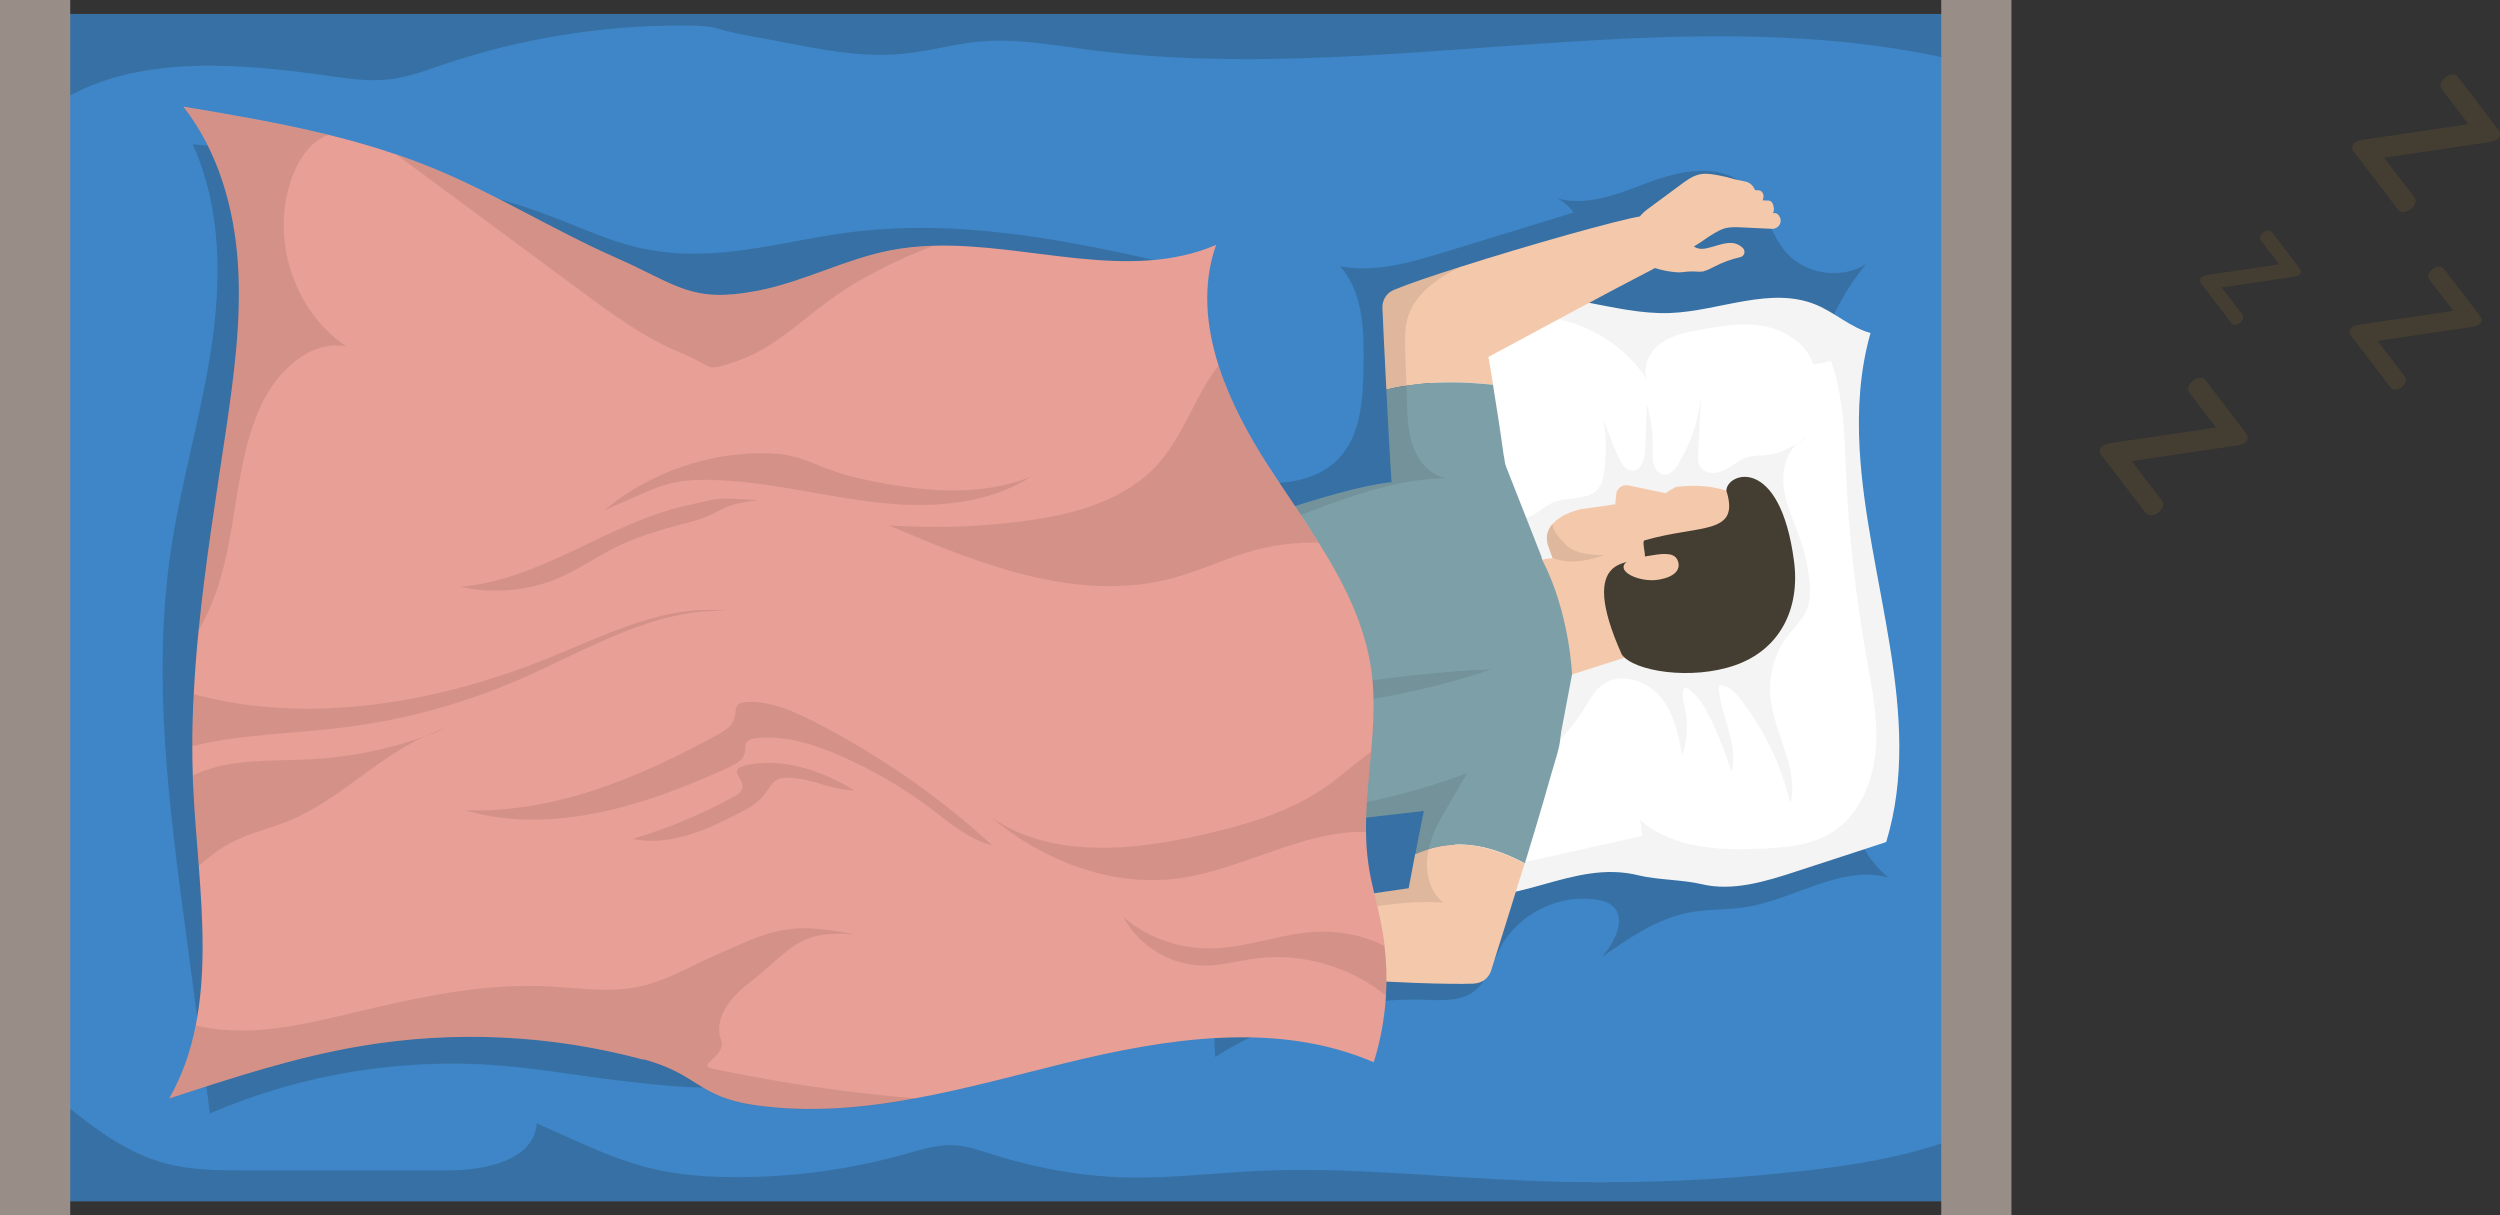 <?xml version="1.0" encoding="UTF-8"?>
<svg id="_圖層_2" data-name="圖層 2" xmlns="http://www.w3.org/2000/svg" viewBox="0 0 203.97 99.15">
  <rect x="0" y="0" width="203.97" height="99.15" fill="#333333" stroke="none"/>
  <defs>
    <style>
      .cls-1 {
        opacity: .2;
      }

      .cls-1, .cls-2, .cls-3 {
        fill: #1d1d1b;
        isolation: isolate;
      }

      .cls-2 {
        opacity: .1;
      }

      .cls-3 {
        opacity: .05;
      }

      .cls-4 {
        fill: #f4c9ab;
      }

      .cls-5 {
        fill: #7da0a8;
      }

      .cls-6 {
        fill: #988e87;
      }

      .cls-7 {
        fill: #fff;
      }

      .cls-8 {
        fill: #e89f95;
      }

      .cls-9 {
        fill: #3e86c7;
      }

      .cls-10 {
        fill: #443d32;
      }
    </style>
  </defs>
  <g id="_圖層_1-2" data-name="圖層 1">
    <g>
      <rect class="cls-9" x="4.59" y="1.14" width="154.17" height="96.87"/>
      <path class="cls-1" d="M4.24,89.24c.11.1.23.18.34.28.38.31.76.63,1.15.94,2.37,1.92,4.89,3.7,7.82,4.47,2.09.55,4.27.56,6.44.56h16.62c3.01,0,6.98-.84,7.18-3.84,6.53,2.91,9.15,4.39,16.3,4.39,4.63,0,9.26-.62,13.72-1.87,1.33-.37,2.68-.81,4.07-.73,1.05.06,2.07.42,3.07.74,3.58,1.13,7.31,1.81,11.06,1.89,3.5.07,7-.36,10.5-.53,7.42-.36,14.84.51,22.26.8,1.96.08,3.92.12,5.88.12,5.59,0,11.19-.32,16.74-.96,3.71-.43,7.46-1.02,10.99-2.21.13-.04.25-.08.37-.13,1.13-.39,2.24-.85,3.32-1.39.73.63.7,1.76.52,2.71-.3,1.63-.87,3.2-1.67,4.65h-2.54v-1.14H5.73v1.14h-1.61c.04-3.3.08-6.61.12-9.91Z"/>
      <path class="cls-1" d="M158.38,1.14V0h3.39c.07,1.84.14,3.68.21,5.53-1.07-.3-2.14-.56-3.22-.79-.13-.03-.24-.05-.37-.08-22.54-4.8-46.44,2.4-69.48-.59-3.01-.39-6.04-.96-9.07-.67-2.07.19-4.09.79-6.16.99-4.16.41-8.3-.73-12.42-1.44-3.37-.58-2.25-.87-5.67-.87-6.57,0-13.15,1.07-19.38,3.17-1.44.5-2.89,1.04-4.41,1.22-1.64.2-3.3-.04-4.93-.27-7.09-1.02-15.08-1.7-21.13,1.58-.39.22-.77.44-1.15.7-.7.46-1.37.98-2.01,1.57.04-3.35.09-6.69.13-10.04h3.02v1.14h152.65Z"/>
      <rect class="cls-6" x="-46.71" y="46.71" width="99.15" height="5.73" transform="translate(52.44 46.71) rotate(90)"/>
      <rect class="cls-6" x="111.67" y="46.71" width="99.15" height="5.73" transform="translate(210.82 -111.67) rotate(90)"/>
      <path class="cls-1" d="M69.19,18.97c-3.73.49-7.4,1.49-11.16,1.69-7.33.39-9.88-2.28-16.94-4.31-8.27-2.38-16.79-3.91-25.37-4.57,2.36,5.15,2.36,11.08,1.51,16.68-.85,5.6-2.51,11.05-3.32,16.66-1.48,10.24-.12,20.66,1.25,30.91.66,4.94,1.31,9.87,1.97,14.81,7.44-3.21,15.67-4.56,23.75-3.9,2.65.22,5.28.65,7.92,1,8.65,1.14,13.1,1.37,21.39-1.36,7.08-2.32,13.41-6.71,20.64-8.52,4.97-1.24,10.25-1.2,15.2.11-1.51-2.92-1.81-6.29-2.16-9.55-1.35-12.29-4-24.43-7.9-36.16-1.19-3.58-2.37-7.91.04-10.81-8.79-2.06-17.85-3.86-26.81-2.68Z"/>
      <path class="cls-1" d="M150.16,58.55c-.02-5.65-.08-11.33-.93-16.92-.59-3.87-1.55-7.78-.95-11.64.48-3.11,1.98-6.01,3.97-8.44-2.02,1.27-4.92.85-6.5-.93-1.47-1.65-1.79-4.16-3.48-5.58-2.03-1.72-5.09-1.14-7.59-.22-2.49.92-5.16,2.11-7.7,1.34.56.26,1.05.67,1.4,1.18-3.5,1.07-7,2.15-10.49,3.22-2.78.85-5.69,1.71-8.55,1.17,1.91,2.14,1.96,5.3,1.91,8.16-.05,2.67-.2,5.61-2.05,7.54-1.93,2.01-5.07,2.22-7.82,1.82-2.76-.41-5.5-1.29-8.26-.99,1.15.59,1.49,2.05,1.69,3.33,2.33,14.78,3.78,29.69,4.33,44.64,5.08-3.21,11.13-4.85,17.14-4.66,1.32.04,2.74.14,3.84-.59,1.24-.83,1.63-2.44,2.34-3.75,1.49-2.74,4.83-4.35,7.9-3.81.41.07.83.19,1.15.45,1.26,1.01.24,3-.82,4.22,2.2-1.55,4.49-3.14,7.14-3.64,1.53-.29,3.11-.2,4.65-.45,3.94-.63,7.71-3.45,11.57-2.41-3.61-3.01-3.87-8.35-3.88-13.04Z"/>
      <g>
        <path class="cls-7" d="M146.54,71.1c2.45-.79,4.9-1.6,7.35-2.4,3.14-10.31-1.57-21.39-2.17-32.08-.17-3.19.01-6.35.89-9.45-1.61-.44-2.89-1.66-4.43-2.3-3.73-1.55-7.9.52-11.94.67-4.62.17-9.27-2.22-13.74-1.03-1.99.53-2.86.42-5.9.5.4,4.01.01,7.37-.52,11.06-.1.7-.19,1.4-.25,2.11-.59,5.83-.13,11.77,1.37,17.44.75,2.86.68,5.13,1.12,8.06.06.41.12.82.17,1.22.31,2.45.36,4.81-.36,7.9,5.43,1.52,10.1-2.75,15.57-1.38,1.43.36,3.67.36,5.1.71,2.56.62,5.23-.21,7.75-1.03Z"/>
        <path class="cls-3" d="M133.69,71.42c1.43.36,3.67.36,5.1.71,2.56.62,5.23-.21,7.74-1.03,2.45-.79,4.9-1.6,7.35-2.4,3.14-10.31-1.57-21.39-2.17-32.08-.17-3.19.01-6.35.89-9.45-1.61-.44-2.89-1.66-4.43-2.3-3.73-1.55-7.9.52-11.94.67-4.62.17-9.27-2.22-13.74-1.03-1.99.53-2.86.42-5.9.5.4,4.01.01,7.37-.52,11.06-.1.7-.19,1.4-.25,2.11-.59,5.83-.13,11.77,1.37,17.44.75,2.86.68,5.13,1.12,8.06.06.41.12.82.17,1.22.31,2.45.36,4.81-.36,7.9,5.43,1.52,10.11-2.75,15.58-1.38ZM119.53,64.78c.29-1.66.31-3.38.14-5.05-.08-.73-.19-1.46-.32-2.18.21-.28.46-.53.72-.76-1.3-9.04-1.22-17.49.28-26.63-.32-.04-.64-.07-.96-.06.37-1.15.56-2.31.3-3.49-.02-.09-.04-.19-.07-.27,1.57-.04,3.11-.45,4.68-.53,3.95-.21,7.93,1.83,10.07,5.15-.39-1.06.22-2.29,1.13-2.95.91-.66,2.06-.9,3.18-1.1,1.75-.32,3.54-.62,5.29-.28,1.74.34,3.44,1.44,3.99,3.13.48-.1.94-.21,1.42-.31.84,2.3,1.04,4.76,1.15,7.22.03.67.06,1.34.09,2.01.22,4.97.78,9.93,1.64,14.82.45,2.58,1,5.18.77,7.79-.24,2.6-1.38,5.27-3.61,6.65-1.65,1.02-3.67,1.21-5.6,1.3-3.51.17-7.37-.02-10.01-2.34.06.43.12.86.19,1.3-4.49,1-8.97,2-13.46,3,.32-2.17-.05-4.43-.99-6.42Z"/>
        <path class="cls-3" d="M147.41,35.69c-1.45.59-2.06,2.38-1.9,3.94.16,1.55.9,2.98,1.4,4.46.33.97.56,1.97.69,2.99.12.95.15,1.96-.27,2.83-.33.71-.93,1.26-1.41,1.88-1.08,1.38-1.62,3.17-1.49,4.91.22,3.04,2.37,5.92,1.65,8.88-.72-3.08-2.11-6-4.05-8.51-.45-.59-1.06-1.21-1.8-1.15.05,2.4,1.66,4.73,1.05,7.06-.46-1.44-1.01-2.84-1.66-4.21-.5-1.06-1.11-2.15-2.13-2.71-.35.48-.15,1.14-.02,1.72.29,1.26.21,2.61-.23,3.83-.3-1.73-.7-3.54-1.87-4.86-1.16-1.32-3.33-1.92-4.71-.82-.53.42-.88,1.03-1.23,1.61-1.27,2.05-2.92,3.95-5.11,4.96.22-4.2-.33-8.39-.88-12.56-.5-3.84-1.01-7.69-1.93-11.45.47.83.94,1.66,1.42,2.49.32.56.74,1.19,1.38,1.23.29.02.58-.09.84-.24.55-.3,1.01-.75,1.59-.99,1.19-.49,2.78-.1,3.62-1.07.36-.42.47-1,.54-1.56.17-1.4.14-2.82-.08-4.22.35,1.09.77,2.16,1.24,3.21.23.51.59,1.08,1.15,1.07.73-.02.98-.98,1.01-1.71.05-1.24.1-2.48.15-3.72.35,1.22.51,2.49.48,3.76,0,.41-.04.83.09,1.22.13.39.46.74.87.76.49.02.86-.44,1.11-.86,1.05-1.72,1.7-3.68,1.88-5.69-.08,1.6-.17,3.19-.25,4.79-.02.39-.03.81.18,1.14.38.6,1.29.58,1.94.27.64-.31,1.18-.84,1.86-1.05.56-.18,1.18-.13,1.76-.21,1.13-.16,2.14-.79,3.1-1.41Z"/>
      </g>
      <g>
        <path class="cls-4" d="M139.03,22.13c-.36.08-.73,0-1.1.02-.34,0-.68.08-1.03.07-.83-.04-2.27-.33-2.91-.87-.89-.75-1.15-1.96-.46-3.29.2-.39.51-.71.86-.97.92-.68,1.84-1.36,2.76-2.04.46-.34.95-.7,1.51-.82.51-.11,1.05-.02,1.56.08,1,.18.95.27,1.94.45.2.04.4.07.57.18.21.13.37.34.46.57.04,0,.08.01.13.01.11,0,.22,0,.32.05.12.06.2.19.23.32.03.13,0,.27-.04.41,0,.01,0,.03-.01.04.11.02.22.02.32.02.09,0,.18,0,.26.02.13.05.21.18.26.31.04.12.07.25.07.38,0,.11-.02.23-.09.31.22,0,.41-.01.58.35.21.45-.14.96-.64.94-.84-.04-1.67-.08-2.51-.12-.46-.02-.94-.04-1.38.09-.28.08-.53.23-.79.37-.61.34-1.09.76-1.7,1.1.47.32.95.18,1.5.03.54-.15,1.09-.36,1.65-.31.33.03.67.2.88.45.21.24.07.63-.24.7-.76.17-1.5.44-2.19.81-.26.13-.51.27-.79.33Z"/>
        <path class="cls-4" d="M121.81,31.39c-2.31-.25-4.65-.3-7.05.08-.55.07-1.1.18-1.65.31-.14-2.69-.26-5.28-.32-6.66-.02-.64.34-1.23.94-1.47,1.17-.49,3.16-1.16,5.43-1.88,5.54-1.77,12.83-3.82,14.64-4.11.02,0,.04,0,.07,0l1.4,4.09c-.08.04-.17.09-.26.13-3.86,1.99-9.06,4.82-13.57,7.24.1.56.24,1.39.38,2.29Z"/>
        <path class="cls-5" d="M116.66,48.89l-.02-.02c-.34-.17-.64-.4-.93-.73-1-1.11-1.74-2.83-1.87-4.37,0-.03-.02-.05-.01-.08-.09-1.37-.18-2.75-.28-4.11,0-.08-.01-.14-.01-.22-.13-1.69-.28-4.68-.43-7.58.55-.13,1.1-.24,1.65-.31,2.4-.38,4.74-.32,7.05-.08.3,1.85.65,4.1.84,5.53.03.17.05.35.09.52.02.18.05.35.09.52.19,1.22.41,2.34.49,3.48.04.5.05,1.01,0,1.53-.14,2.06-1.28,3.91-2.84,5.17-1.22.98-2.62,1.32-3.82.73Z"/>
        <path class="cls-5" d="M116.57,69.28c-.37.11-.73.25-1.1.41.22-1.16.47-2.43.7-3.52.11-.54.22-1.04.31-1.46.04-.17.08-.35.11-.53,0-.01,0-.02,0-.03.29-1.39.46-2.68.83-3.93.14-.48.31-.97.52-1.44.77-1.71,2.25-2.99,3.94-3.67.17-.09.33-.15.51-.21,1.48-.5,2.91-.35,3.83.62l.02.03c.25.27.45.6.62,1,.39.97.56,2.2.48,3.35,0,.01,0,.02-.01.04-.03.48-.1.94-.23,1.36,0,.04,0,.05-.01.07-.41,1.39-.82,2.78-1.21,4.17-.33,1.16-.88,2.96-1.47,4.9-2.55-1.36-5.09-2-7.84-1.17Z"/>
        <path class="cls-4" d="M120.3,80.25c-4.38.18-18.62-.79-20.97-1.28l.02-1.04.06-3.28c4.35-.54,10.34-1.44,15.52-2.18.12-.67.31-1.67.53-2.78.37-.16.74-.3,1.1-.41,2.74-.83,5.28-.19,7.83,1.17-1.02,3.3-2.19,7.02-2.73,8.73-.19.61-.73,1.04-1.38,1.06Z"/>
        <polygon class="cls-4" points="129.05 46.5 127.17 46.97 126.65 45.49 126.27 44.39 127.54 44.19 128.66 44.01 128.82 45.03 128.93 45.77 128.93 45.78 129.05 46.5"/>
        <path class="cls-4" d="M127.94,55.13l9.07-2.9c-.92-3.28-2.08-7.7-2.15-8.51,0,0-5.63,1.42-8.1,1.81-6.51.48-6.45,8.76,1.17,9.59Z"/>
        <path class="cls-4" d="M139.94,53.72c-1.69.22-2.36.34-4.01-.04-1.21-.27-2.7-6.68-3.04-7.88-1.69.19-2.99.14-3.96-.03-.02,0-.05,0-.06-.01-1.68-.3-2.4-.96-2.6-1.38-.17-.68.02-1.22.41-1.64.58-.67,1.6-1.05,2.37-1.21,0,0,2.22-.3,2.73-.39l.08-.77c.02-.51.5-.87,1-.77l3.03.64s.38-.27.85-.51c5.14-.64,7.89,2.14,8.58,5.43.45,2.85,2.24,7.08-5.4,8.56Z"/>
        <path class="cls-10" d="M132.32,53.4c-3.78-8.43.93-7.4,1.8-7.77.28-.08-.21-1.46.05-1.54,4.53-1.32,7.83-.39,6.68-4.06.02-1.46,4.37-2.98,5.52,5.75.51,3.86-1.12,7.2-4.79,8.49-3.58,1.26-8.3.5-9.26-.87Z"/>
        <path class="cls-4" d="M135.28,47.3c-1.2.19-2.71-.36-2.81-.96-.09-.6.91-.81,2.11-1,.8-.13,1.89-.34,2.24.27.31.54.22,1.41-1.54,1.69Z"/>
        <path class="cls-5" d="M123.09,64.6c-.16.06-.33.11-.51.15l-.06.02-4.38,1.01-1.38.31-.21.03-.39.04-18.57,2.15-7.15-22.39c9.21-2.29,17.87-6,23.1-6.58.42-.04,1.96-.33,3.66-.63,2.57-.45,5.52-.95,5.63-.76l2.93,7.45.04.17.02.09c2.25,4.34,2.44,9.36,2.44,9.36l-.92,4.87s0,.02-.01.04c-.5,2.2-2.13,3.96-4.24,4.66Z"/>
        <path class="cls-2" d="M94.36,58.24c8.71.42,19.8-.99,27.3-3.63-7.92.25-18.82,2.41-27.46,3.13l.16.51Z"/>
        <path class="cls-2" d="M130.89,45.28c-.53.2-1.23.41-1.96.49-.01,0-.04,0-.06,0-.7.09-1.44.04-2.1-.22-.04-.01-.08-.03-.12-.05l-.39-1.1c-.17-.68.02-1.22.41-1.64,0,.13.04.27.09.39.14.36.4.65.66.93.03.04.07.08.1.12.13.14.26.27.4.39.26.21.56.36.88.45.65.21,1.38.24,2.07.25Z"/>
        <path class="cls-2" d="M90.44,45.94c9.21-2.29,17.87-6,23.1-6.58-.13-1.69-.28-4.68-.43-7.58-.14-2.69-.26-5.28-.32-6.66-.02-.64.34-1.23.94-1.47,1.17-.49,3.16-1.16,5.43-1.88-1.92.95-3.77,2.22-4.33,4.23-.24.84-.2,1.73-.18,2.61.03.95.07,1.91.1,2.86.02.45.03.91.04,1.36.05,1.25.09,2.54.55,3.73.35.89.99,1.72,1.84,2.17.26.13.53.23.82.29-1.52.02-3.01.23-4.47.57-2.35.53-4.63,1.38-6.89,2.23-3.24,1.24-6.52,2.54-9.23,4.7-2.19,1.74-3.99,4.16-4.62,6.85l-2.37-7.43Z"/>
        <path class="cls-2" d="M102.07,76.38c-.96.41-1.89.92-2.72,1.54l.06-3.28c4.35-.54,10.34-1.44,15.52-2.18.12-.67.31-1.67.53-2.78.22-1.16.47-2.43.7-3.52l-18.57,2.15-.69-2.16c.21.13.43.23.67.31.57.18,1.17.2,1.77.2,5.84.05,11.67-.81,17.24-2.53,1.05-.32,2.11-.67,3.14-1.06-.48.81-.95,1.61-1.42,2.4-.06.1-.11.19-.17.3-.65,1.11-1.3,2.25-1.56,3.5-.03.1-.05.2-.07.3-.26,1.47.09,3.15,1.26,4.08-3.11-.22-6.22.37-9.28.98-2.17.44-4.36.87-6.41,1.74Z"/>
      </g>
      <path class="cls-8" d="M52.47,86.45c-7.48-2.02-15.41-2.4-23.06-1.1-5.32.9-10.47,2.59-15.6,4.27,1.07-1.89,1.75-3.89,2.16-5.96.82-4.14.59-8.57.25-12.99h0c-.17-2.19-.36-4.37-.46-6.52-.02-.3-.03-.59-.03-.88-.03-.81-.04-1.61-.04-2.41,0-1.42.04-2.82.12-4.23.08-1.72.22-3.44.39-5.16.53-5.41,1.41-10.82,2.21-16.2.67-4.55,1.3-9.14,1-13.73-.3-4.59-1.62-9.22-4.46-12.84,3.96.66,7.95,1.34,11.85,2.3,1.88.46,3.74.99,5.58,1.62.99.33,1.96.7,2.92,1.09,5.13,2.1,9.85,5.07,14.92,7.3,5.06,2.24,6.16,3.76,11.59,2.71,3.71-.71,7.13-2.58,10.85-3.3,1.15-.22,2.31-.34,3.49-.37,7.77-.23,15.93,2.99,23.07-.07-1.13,3.21-.84,6.58.2,9.84.91,2.84,2.39,5.6,3.99,8.09,1.36,2.1,2.83,4.19,4.16,6.34,2.07,3.3,3.82,6.73,4.33,10.55.29,2.16.16,4.33-.03,6.52-.19,2.18-.45,4.36-.42,6.54.01.9.07,1.79.2,2.68.24,1.69.76,3.33,1.07,5.01.1.53.19,1.06.24,1.6h0c.16,1.35.2,2.7.12,4.05-.11,1.86-.44,3.7-1,5.47-7.86-3.4-16.91-1.96-25.23.08-3.98.98-8.02,2.09-12.07,2.84,0,0,0,0-.01,0-4.39.82-8.79,1.21-13.21.57-4.67-.68-4.54-2.51-9.09-3.74Z"/>
      <path class="cls-2" d="M80.9,66.71c4.94,3.38,11.54,2.7,17.37,1.36,3.49-.81,7-1.84,9.93-3.89,1.25-.88,2.42-1.96,3.67-2.85-.19,2.18-.45,4.36-.42,6.54-5.2-.13-10.14,3.13-15.41,3.81-5.42.69-10.94-1.47-15.14-4.97Z"/>
      <path class="cls-2" d="M59.71,62.47c2.21-1.03-.06-2.14,2.37-2.28,2.24-.13,4.45.58,6.5,1.48,2.64,1.15,5.15,2.62,7.45,4.36,1.53,1.16,3.04,2.48,4.91,2.92-4.36-3.99-9.26-7.38-14.52-10.07-1.57-.8-3.22-1.55-4.98-1.61-2.56-.09-.37,1.27-2.61,2.51-6.44,3.58-13.53,6.59-20.89,6.33,7.23,2.09,14.95-.46,21.77-3.62Z"/>
      <path class="cls-2" d="M60.83,62.45c-1.93.43.89,1.52-.84,2.48-2.65,1.47-5.47,2.65-8.37,3.51,3.14.66,6.28-.84,9.12-2.33,2.84-1.49,1.39-3.07,4.56-2.56,1.48.24,2.89.93,4.39.93-2.65-1.62-5.82-2.7-8.86-2.04Z"/>
      <path class="cls-2" d="M72.51,42.87c3.69.24,7.39.13,11.06-.36,4.04-.53,8.28-1.67,10.97-4.72,2.06-2.33,2.96-5.52,4.87-7.95.91,2.84,2.39,5.6,3.99,8.09,1.36,2.1,2.83,4.19,4.16,6.34-1.67-.02-3.35.15-4.97.56-2.35.6-4.54,1.7-6.88,2.33-7.74,2.09-15.82-1.13-23.2-4.3Z"/>
      <path class="cls-2" d="M61.22,37c-4.33.21-8.58,1.86-11.92,4.63,4.6-1.91,5.12-2.75,10.09-2.41,4.21.28,8.32,1.38,12.51,1.81,4.19.44,8.67.13,12.22-2.14-4.3,1.74-9.17,1.18-13.71.21-4.54-.97-4.55-2.33-9.19-2.1Z"/>
      <path class="cls-2" d="M55.49,28.76c-2.97-1.23-5.59-3.16-8.17-5.07-4.98-3.69-9.96-7.38-14.95-11.06.99.33,1.96.7,2.92,1.09,5.13,2.1,9.85,5.07,14.92,7.3,5.06,2.24,6.16,3.76,11.59,2.71,3.71-.71,7.13-2.58,10.85-3.3,1.15-.22,2.31-.34,3.49-.37-3.01,1.16-5.9,2.56-8.5,4.46-2.37,1.73-4.53,3.87-7.28,4.85-3.03,1.08-1.9.61-4.87-.61Z"/>
      <path class="cls-2" d="M15.8,56.64c9.5,2.56,20.06.7,29.29-3.09,4.59-1.88,9.28-4.27,14.21-3.7-5.96-.24-11.36,3.16-16.83,5.55-4.64,2.02-9.57,3.36-14.59,3.97-4.04.49-8.28.55-12.19,1.5,0-1.42.05-2.82.12-4.23Z"/>
      <path class="cls-2" d="M36.39,59.41c-.57.24-1.15.47-1.73.67.56-.26,1.14-.49,1.73-.67Z"/>
      <path class="cls-2" d="M16.21,70.67c-.17-2.18-.36-4.36-.46-6.51-.02-.3-.03-.59-.03-.88.04-.02.08-.04.12-.06,2.92-1.37,6.3-1.1,9.51-1.27,3.16-.17,6.3-.8,9.27-1.86-3.9,1.8-7.04,5.23-11.05,6.88-1.65.67-3.44,1.04-4.99,1.93-.86.48-1.63,1.11-2.37,1.77Z"/>
      <path class="cls-2" d="M52.47,86.45c-7.48-2.02-15.41-2.4-23.06-1.1-5.32.9-10.47,2.59-15.6,4.27,1.07-1.89,1.75-3.89,2.16-5.96,1.23.3,2.5.42,3.76.42,3.19,0,6.33-.8,9.45-1.54,5.08-1.21,10.27-2.32,15.48-2.07,2.55.13,5.13.56,7.62,0,2.03-.45,3.85-1.53,5.75-2.38,5.02-2.25,6.22-2.92,11.62-1.87-4.7-.3-4.96,1.19-8.68,4.1-1.39,1.08-2.73,2.78-2.16,4.45.53,1.53-2.18,2.1-.59,2.44,5.46,1.15,10.99,1.96,16.54,2.41-4.39.82-8.79,1.21-13.21.57-4.67-.68-4.55-2.51-9.09-3.74Z"/>
      <path class="cls-2" d="M102.53,78.19c-1.44.18-2.87.6-4.32.59-2.66-.01-5.26-1.57-6.53-3.92,1.94,1.62,4.45,2.53,6.97,2.52,3.1,0,6.08-1.33,9.19-1.37,1.52-.02,3.04.27,4.43.85.23.1.47.21.69.32h0c.16,1.35.2,2.7.12,4.05-2.93-2.36-6.82-3.51-10.54-3.04Z"/>
      <path class="cls-2" d="M61.88,40.81c-3.53-.17-2.57-.33-6.01.47-6.35,1.46-11.81,6.07-18.31,6.59,2.84.65,5.89.31,8.52-.93,1.29-.61,2.48-1.43,3.75-2.09,1.9-.99,3.96-1.61,6.03-2.14,3.47-.88,2.46-1.52,6.02-1.9Z"/>
      <path class="cls-2" d="M16.18,51.48c.53-5.41,1.41-10.82,2.21-16.2.67-4.55,1.3-9.14,1-13.73-.3-4.59-1.62-9.22-4.46-12.84,3.96.66,7.95,1.34,11.85,2.3-.18.06-.35.14-.52.23-1.07.59-1.78,1.67-2.26,2.8-2.1,4.95-.2,11.26,4.27,14.23-3.11-.59-5.87,2.21-7.12,5.13-1.49,3.45-1.78,7.28-2.49,10.97-.47,2.47-1.2,4.99-2.5,7.11Z"/>
      <g>
        <g>
          <path class="cls-10" d="M194.47,12.84l2.5,3.26c.12.15.13.32.05.51-.08.19-.19.33-.34.45s-.33.19-.53.22c-.2.03-.36-.03-.48-.18l-3.6-4.7c-.12-.15-.16-.29-.14-.42.02-.13.09-.24.21-.33.17-.13.38-.2.63-.23l8.65-1.28-2.19-2.87c-.12-.15-.14-.31-.07-.49.07-.17.19-.33.37-.46.16-.12.33-.2.53-.23.19-.03.35.03.47.19l3.29,4.31c.12.15.16.29.14.42-.02.13-.09.24-.2.33-.17.13-.39.2-.66.24l-8.63,1.28Z"/>
          <path class="cls-10" d="M194.47,12.84l2.5,3.26c.12.15.13.32.05.51-.08.19-.19.33-.34.45s-.33.19-.53.22c-.2.03-.36-.03-.48-.18l-3.6-4.7c-.12-.15-.16-.29-.14-.42.02-.13.09-.24.21-.33.17-.13.38-.2.63-.23l8.65-1.28-2.19-2.87c-.12-.15-.14-.31-.07-.49.07-.17.19-.33.37-.46.16-.12.33-.2.53-.23.19-.03.35.03.47.19l3.29,4.31c.12.15.16.29.14.42-.02.13-.09.24-.2.33-.17.13-.39.2-.66.24l-8.63,1.28Z"/>
        </g>
        <g>
          <path class="cls-10" d="M181.23,23.44l1.71,2.23c.08.11.09.22.04.35-.05.13-.13.23-.24.31s-.22.13-.36.15c-.14.02-.24-.02-.32-.13l-2.46-3.22c-.08-.1-.11-.2-.1-.29.01-.09.06-.16.14-.23.11-.09.26-.14.43-.16l5.91-.87-1.5-1.96c-.08-.1-.1-.21-.05-.33.05-.12.13-.22.25-.31.11-.08.23-.14.36-.16s.24.02.32.13l2.25,2.95c.08.1.11.2.1.29-.01.09-.06.16-.14.22-.11.09-.26.14-.45.16l-5.9.88Z"/>
          <path class="cls-10" d="M181.23,23.44l1.71,2.23c.08.11.09.22.04.35-.05.13-.13.23-.24.31s-.22.13-.36.15c-.14.02-.24-.02-.32-.13l-2.46-3.22c-.08-.1-.11-.2-.1-.29.01-.09.06-.16.14-.23.11-.09.26-.14.43-.16l5.91-.87-1.5-1.96c-.08-.1-.1-.21-.05-.33.05-.12.13-.22.25-.31.11-.08.23-.14.36-.16s.24.02.32.13l2.25,2.95c.08.1.11.2.1.29-.01.09-.06.16-.14.22-.11.09-.26.14-.45.16l-5.9.88Z"/>
        </g>
        <g>
          <path class="cls-10" d="M193.97,27.81l2.23,2.92c.1.13.12.28.05.45-.07.17-.17.3-.31.4s-.29.17-.47.19c-.18.02-.32-.03-.42-.17l-3.21-4.2c-.1-.14-.15-.26-.13-.38.02-.12.08-.21.19-.3.15-.11.34-.18.56-.21l7.72-1.14-1.96-2.56c-.1-.14-.12-.28-.06-.44.06-.15.17-.29.33-.41.14-.11.3-.18.47-.2.17-.03.31.03.42.17l2.94,3.85c.1.14.15.26.13.38-.02.12-.08.21-.18.29-.15.11-.34.18-.59.21l-7.71,1.14Z"/>
          <path class="cls-10" d="M193.97,27.81l2.23,2.92c.1.13.12.28.05.45-.07.17-.17.3-.31.4s-.29.17-.47.19c-.18.02-.32-.03-.42-.17l-3.21-4.2c-.1-.14-.15-.26-.13-.38.02-.12.08-.21.19-.3.15-.11.34-.18.56-.21l7.72-1.14-1.96-2.56c-.1-.14-.12-.28-.06-.44.06-.15.17-.29.33-.41.14-.11.3-.18.47-.2.17-.03.31.03.42.17l2.94,3.85c.1.14.15.26.13.38-.02.12-.08.21-.18.29-.15.11-.34.18-.59.21l-7.71,1.14Z"/>
        </g>
        <g>
          <path class="cls-10" d="M173.88,37.59l2.5,3.26c.12.15.13.32.05.51-.08.19-.19.33-.34.45s-.33.19-.53.22c-.2.03-.36-.03-.48-.18l-3.6-4.7c-.12-.15-.16-.29-.14-.42.02-.13.09-.24.21-.33.17-.13.38-.2.63-.23l8.65-1.28-2.19-2.87c-.12-.15-.14-.31-.07-.49.07-.17.19-.33.37-.46.16-.12.33-.2.53-.23.19-.03.34.03.47.19l3.29,4.31c.12.15.16.29.14.42-.02.13-.09.24-.2.33-.17.13-.39.21-.66.24l-8.63,1.28Z"/>
          <path class="cls-10" d="M173.88,37.59l2.5,3.26c.12.15.13.32.05.51-.08.19-.19.33-.34.45s-.33.19-.53.22c-.2.03-.36-.03-.48-.18l-3.6-4.7c-.12-.15-.16-.29-.14-.42.02-.13.09-.24.21-.33.17-.13.38-.2.63-.23l8.65-1.28-2.19-2.87c-.12-.15-.14-.31-.07-.49.07-.17.19-.33.37-.46.16-.12.33-.2.53-.23.19-.03.34.03.47.19l3.29,4.31c.12.15.16.29.14.42-.02.13-.09.24-.2.33-.17.13-.39.21-.66.24l-8.63,1.28Z"/>
        </g>
      </g>
    </g>
  </g>
</svg>